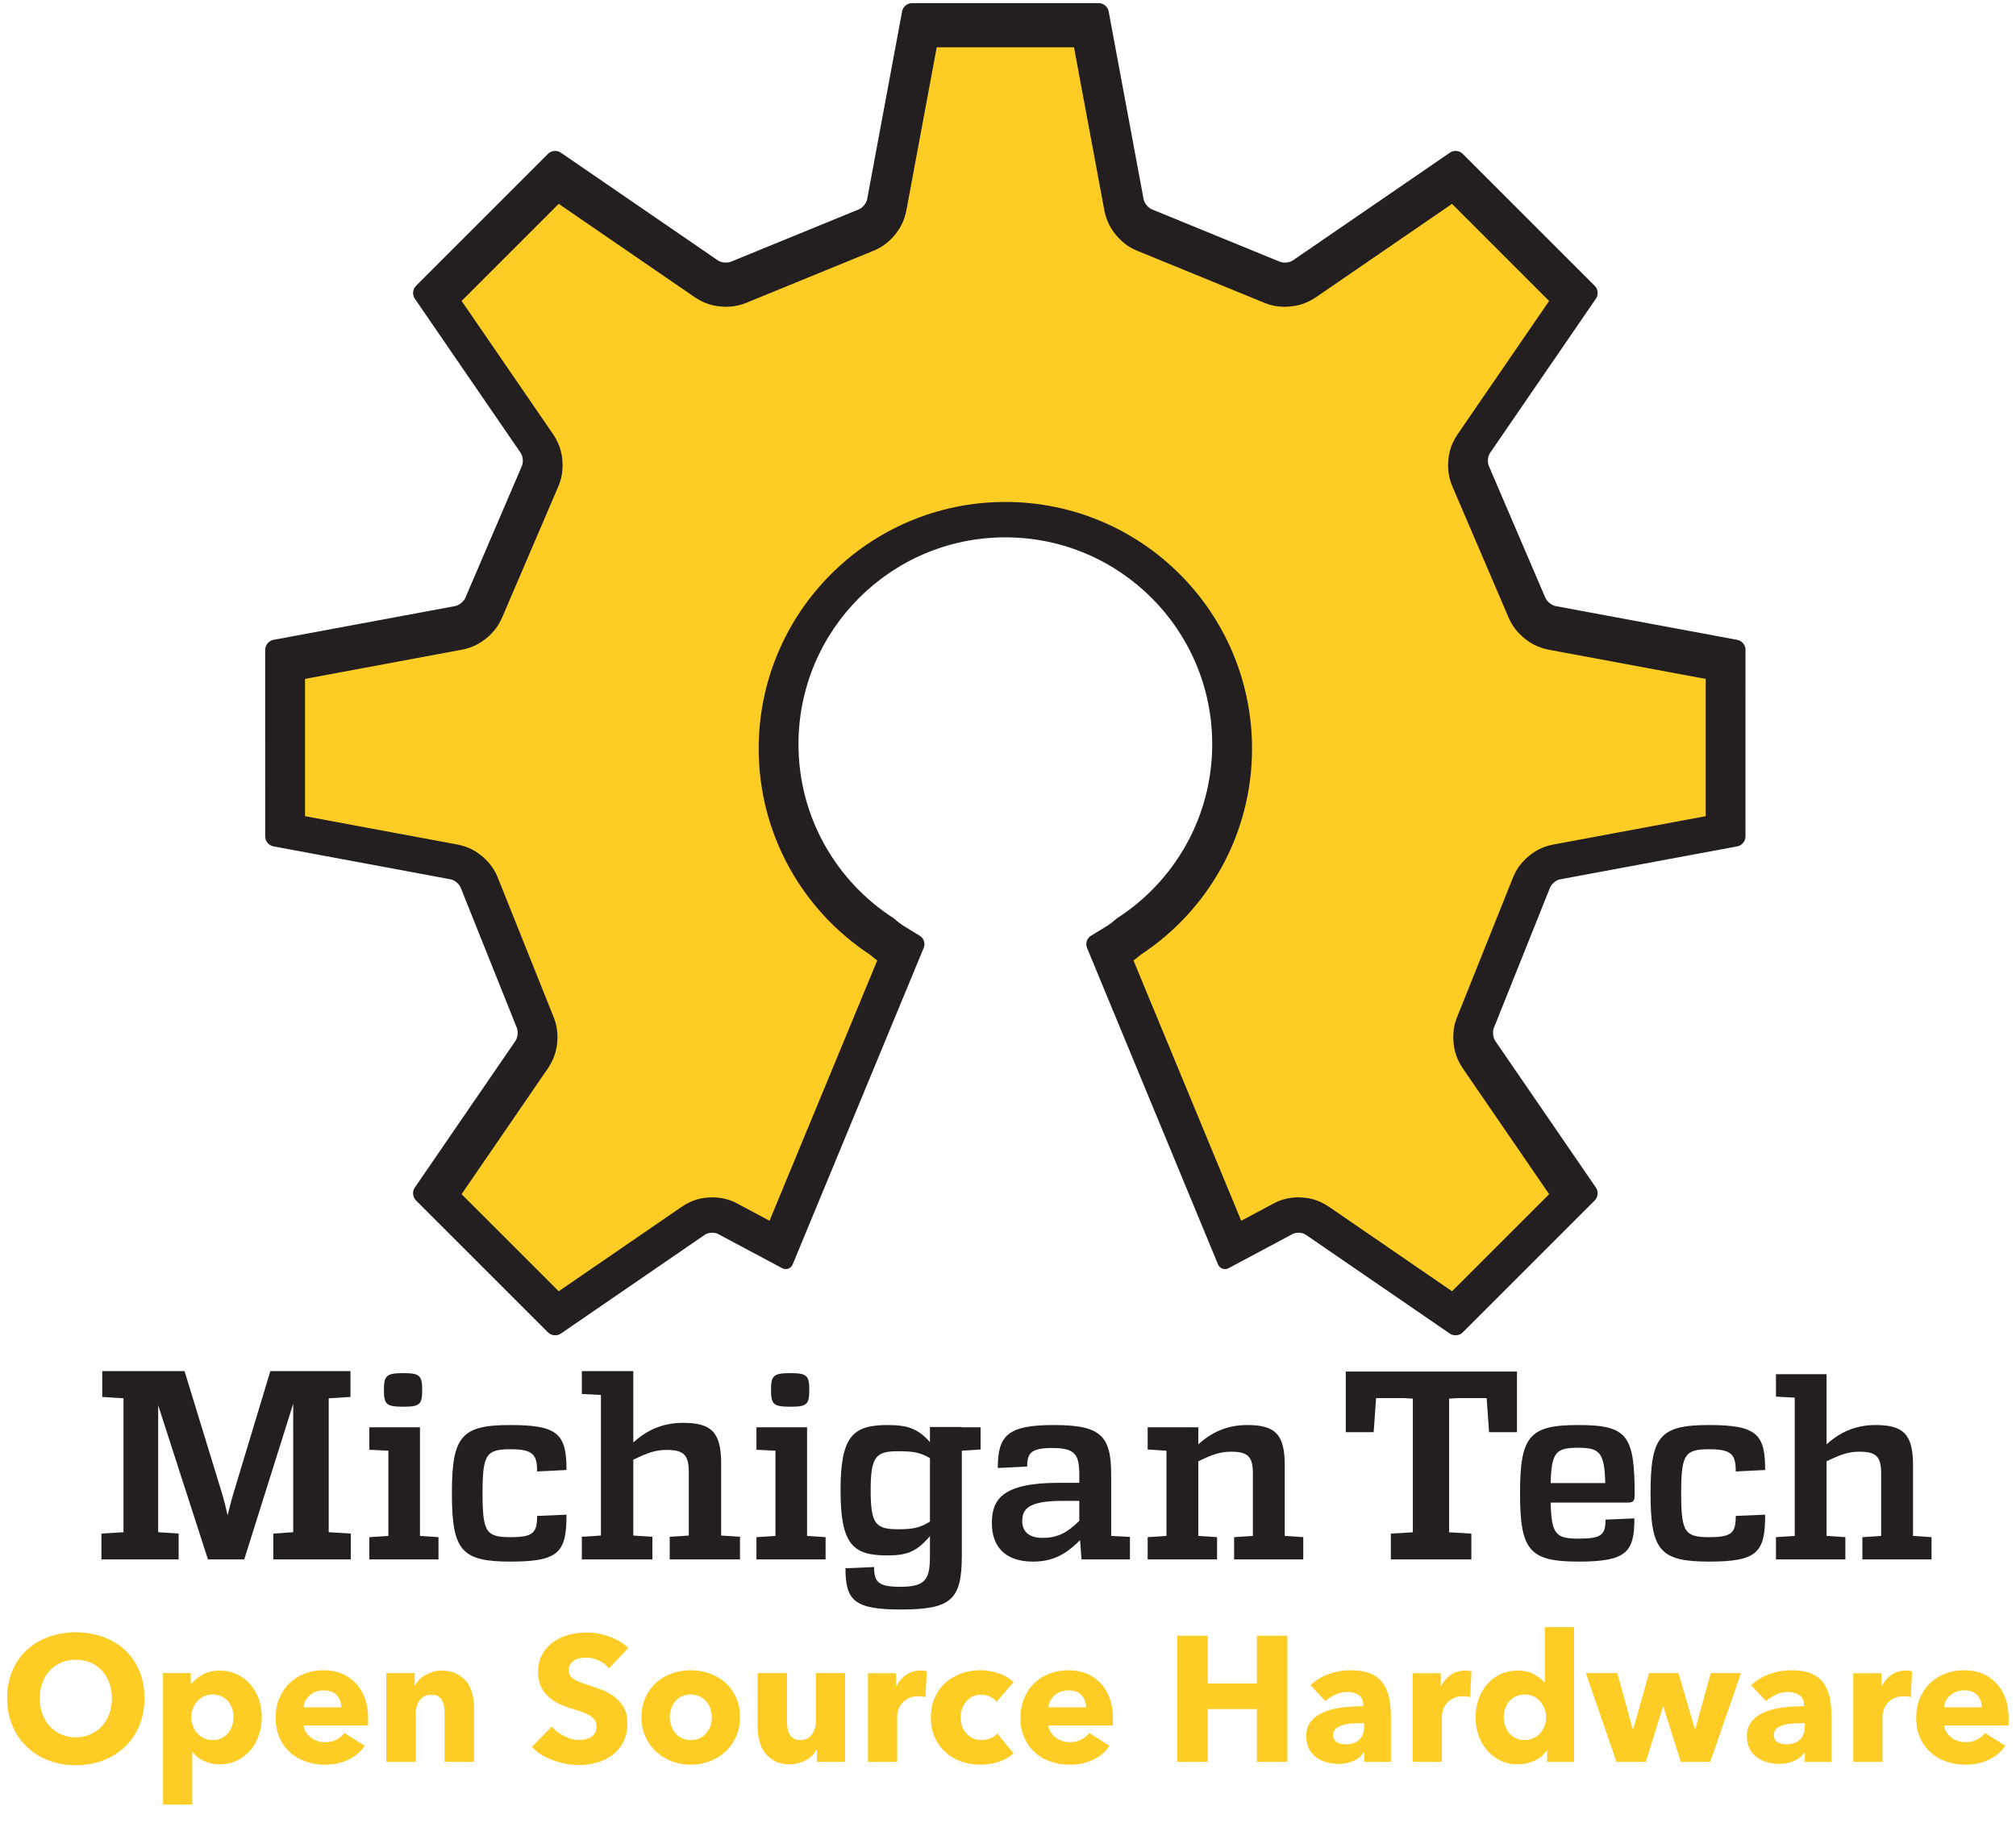 <?xml version="1.0" encoding="UTF-8" standalone="no"?>
<!DOCTYPE svg PUBLIC "-//W3C//DTD SVG 1.1//EN" "http://www.w3.org/Graphics/SVG/1.1/DTD/svg11.dtd">
<svg width="100%" height="100%" viewBox="0 0 2263 2075" version="1.1" xmlns="http://www.w3.org/2000/svg" xmlns:xlink="http://www.w3.org/1999/xlink" xml:space="preserve" xmlns:serif="http://www.serif.com/" style="fill-rule:evenodd;clip-rule:evenodd;stroke-linejoin:round;stroke-miterlimit:1.414;">
    <g transform="matrix(4.167,0,0,4.167,0,0)">
        <path d="M408.646,385.866L401.131,385.866L400.48,376.683L392.743,376.683L390.359,376.827L390.359,412.831L396.36,413.192L396.36,420.133L374.669,420.133L374.669,413.192L380.596,412.831L380.596,376.827L378.286,376.683L370.695,376.683L370.042,385.866L362.525,385.866L362.525,369.525L408.646,369.525L408.646,385.866Z" style="fill:rgb(35,31,32);fill-rule:nonzero;"/>
        <path d="M432.494,409.42L440.281,409.086C440.281,418.202 438.15,420.731 425.241,420.731C412.001,420.731 409.473,417.738 409.473,402.301C409.473,386.931 412.001,383.936 425.11,383.936C438.418,383.936 440.348,386.663 440.348,402.832C440.348,404.432 439.947,404.829 438.418,404.829L417.725,404.829C417.925,413.414 419.12,414.543 425.241,414.543C431.499,414.543 432.494,413.477 432.494,409.42ZM417.725,399.573L432.427,399.573C432.227,391.189 430.831,390.06 425.11,390.06C419.187,390.06 417.925,391.189 417.725,399.573Z" style="fill:rgb(35,31,32);fill-rule:nonzero;"/>
        <path d="M475.504,396.047L467.587,396.444C467.587,391.857 466.455,390.457 460.4,390.457C453.813,390.457 452.881,391.923 452.881,402.301C452.881,412.746 453.813,414.145 460.4,414.145C466.521,414.145 467.587,413.014 467.587,408.422L475.504,408.088C475.504,418.27 473.44,420.731 460.4,420.731C447.158,420.731 444.63,417.738 444.63,402.301C444.63,386.931 447.158,383.936 460.4,383.936C473.24,383.936 475.504,386.4 475.504,396.047Z" style="fill:rgb(35,31,32);fill-rule:nonzero;"/>
        <path d="M520.328,420.133L501.695,420.133L501.695,414.145L506.754,413.811L506.754,396.979C506.754,392.454 505.422,391.121 500.9,391.121C498.039,391.121 495.976,391.79 492.048,393.719L492.048,413.811L497.108,414.145L497.108,420.133L478.411,420.133L478.411,414.145L483.467,413.811L483.467,376.553L478.411,376.285L478.411,370.232L492.048,370.232L492.048,389.128C495.378,386.132 499.502,383.936 505.225,383.936C512.677,383.936 515.339,386.333 515.339,394.781L515.339,413.811L520.328,414.145L520.328,420.133Z" style="fill:rgb(35,31,32);fill-rule:nonzero;"/>
        <path d="M94.491,420.133L73.625,420.133L73.625,413.178L78.986,412.813L78.986,378.181L65.799,420.133L56.019,420.133L42.614,378.616L42.614,412.813L48.12,413.178L48.12,420.133L27.325,420.133L27.325,413.178L33.266,412.813L33.266,376.732L27.543,376.37L27.543,369.412L49.716,369.412L59.858,402.525C60.438,404.41 60.874,406.365 61.307,408.25C61.816,406.365 62.249,404.41 62.829,402.525L72.828,369.412L94.42,369.412L94.42,376.37L88.552,376.732L88.552,412.813L94.491,413.178L94.491,420.133Z" style="fill:rgb(35,31,32);fill-rule:nonzero;"/>
        <path d="M118.123,420.133L99.494,420.133L99.494,414.145L104.62,413.811L104.62,390.858L99.494,390.591L99.494,384.536L113.135,384.536L113.135,413.811L118.123,414.145L118.123,420.133Z" style="fill:rgb(35,31,32);fill-rule:nonzero;"/>
        <path d="M152.608,396.047L144.69,396.444C144.69,391.857 143.559,390.457 137.505,390.457C130.92,390.457 129.988,391.923 129.988,402.301C129.988,412.746 130.92,414.145 137.505,414.145C143.625,414.145 144.69,413.014 144.69,408.422L152.608,408.088C152.608,418.27 150.547,420.731 137.505,420.731C124.265,420.731 121.737,417.738 121.737,402.301C121.737,386.931 124.265,383.936 137.505,383.936C150.347,383.936 152.608,386.4 152.608,396.047Z" style="fill:rgb(35,31,32);fill-rule:nonzero;"/>
        <path d="M199.341,420.133L180.41,420.133L180.41,414.047L185.546,413.709L185.546,396.599C185.546,392 184.196,390.647 179.597,390.647C176.69,390.647 174.591,391.325 170.601,393.283L170.601,413.709L175.74,414.047L175.74,420.133L156.739,420.133L156.739,414.047L161.878,413.709L161.878,375.839L156.739,375.568L156.739,369.412L170.601,369.412L170.601,388.618C173.983,385.573 178.177,383.345 183.992,383.345C191.564,383.345 194.271,385.777 194.271,394.366L194.271,413.709L199.341,414.047L199.341,420.133Z" style="fill:rgb(35,31,32);fill-rule:nonzero;"/>
        <path d="M222.404,420.133L203.774,420.133L203.774,414.145L208.896,413.811L208.896,390.858L203.774,390.591L203.774,384.536L217.411,384.536L217.411,413.811L222.404,414.145L222.404,420.133Z" style="fill:rgb(35,31,32);fill-rule:nonzero;"/>
        <path d="M259.096,390.858L259.096,419.134C259.096,430.979 256.301,433.64 242.661,433.64C230.085,433.64 227.758,431.178 227.758,422.526L235.474,422.196C235.474,426.253 236.606,427.519 242.53,427.519C249.45,427.519 250.514,425.455 250.514,419.134L250.514,413.878C246.855,418.136 244.26,419.066 239,419.066C229.755,419.066 226.429,416.139 226.429,401.503C226.429,386.931 229.755,383.936 239.068,383.936C244.457,383.936 247.251,384.867 250.514,388.527L250.514,384.47L259.096,384.47L259.096,384.536L264.152,384.536L264.152,390.524L259.096,390.858ZM250.514,409.951L250.514,392.855C247.983,391.389 246.187,390.991 241.996,390.991C235.942,390.991 234.543,392.388 234.543,401.503C234.543,410.749 235.942,412.015 242.063,412.015C246.053,412.015 247.983,411.551 250.514,409.951Z" style="fill:rgb(35,31,32);fill-rule:nonzero;"/>
        <path d="M304.385,420.133L291.346,420.133L290.947,414.943C286.887,419.066 283.294,420.731 278.238,420.731C270.452,420.731 267.193,416.339 267.193,410.419C267.193,404.165 269.72,399.506 285.225,399.506L290.747,399.506L290.747,397.442C290.747,391.923 289.683,390.126 283.495,390.126C277.771,390.126 276.706,391.456 276.706,395.115L268.789,395.512C268.789,386.797 271.383,383.936 283.825,383.936C296.468,383.936 299.329,386.731 299.329,397.312L299.329,413.811L304.385,414.078L304.385,420.133ZM280.833,414.342C284.757,414.342 287.352,413.08 290.747,409.755L290.747,404.364L286.285,404.364C276.772,404.364 275.377,406.691 275.377,409.888C275.377,412.281 276.839,414.342 280.833,414.342Z" style="fill:rgb(35,31,32);fill-rule:nonzero;"/>
        <path d="M351.079,420.133L332.449,420.133L332.449,414.145L337.506,413.811L337.506,396.979C337.506,392.454 336.173,391.121 331.648,391.121C328.79,391.121 326.727,391.79 322.8,393.719L322.8,413.811L327.858,414.145L327.858,420.133L309.162,420.133L309.162,414.145L314.218,413.811L314.218,390.858L309.162,390.524L309.162,384.536L322.8,384.536L322.8,389.128C326.129,386.132 330.252,383.936 335.976,383.936C343.43,383.936 346.091,386.333 346.091,394.781L346.091,413.811L351.079,414.145L351.079,420.133Z" style="fill:rgb(35,31,32);fill-rule:nonzero;"/>
        <path d="M103.421,374.475C103.421,370.618 104.085,369.95 108.677,369.95C113.068,369.95 113.732,370.618 113.732,374.475C113.732,378.402 113.068,379 108.677,379C104.085,379 103.421,378.402 103.421,374.475Z" style="fill:rgb(35,31,32);fill-rule:nonzero;"/>
        <path d="M207.698,374.475C207.698,370.618 208.362,369.95 212.954,369.95C217.345,369.95 218.009,370.618 218.009,374.475C218.009,378.402 217.345,379 212.954,379C208.362,379 207.698,378.402 207.698,374.475Z" style="fill:rgb(35,31,32);fill-rule:nonzero;"/>
        <path d="M292.906,5.337L248.806,6.237C244.906,24.237 241.006,42.237 237.106,60.237L195.706,78.237L149.806,45.837L118.306,78.237L145.306,122.337L127.306,168.237L77.806,179.937L77.806,221.337L127.306,233.037L145.306,281.637L118.306,322.137L149.806,353.637L191.206,328.437L210.106,333.837L242.506,254.637L214.606,230.337L210.106,191.637L223.606,162.837L248.806,143.937L273.106,140.337L301.006,148.437L319.006,163.737L327.106,179.937L332.506,207.837L323.506,232.137L310.006,249.237L301.006,256.437L332.506,336.537L347.806,327.537L369.406,337.437L390.106,353.637L422.506,322.137L396.406,278.037L410.806,242.037L418.006,232.137L465.706,222.237L465.706,179.937L414.406,167.337L396.406,123.237L422.506,79.137L390.106,45.837L347.806,77.337L303.706,60.237L292.906,5.337Z" style="fill:rgb(253,205,37);fill-rule:nonzero;"/>
        <path d="M459.483,219.896L418.319,227.557C415.201,228.175 413.176,229.479 411.428,230.984C409.846,232.436 408.44,234.121 407.448,236.746L392.641,273.721C391.698,275.914 391.498,277.76 391.48,279.451C391.544,282.119 391.979,284.689 393.98,287.733L417.313,321.736L391.157,347.89L357.847,325.026C354.933,323.098 352.323,322.629 349.792,322.591C347.655,322.615 345.464,322.967 343.015,324.281L343.011,324.281L334.365,328.901L305.344,258.772C306.041,258.266 306.684,257.749 307.334,257.197C325.341,245.36 337.277,224.888 337.277,201.692C337.27,164.985 307.531,135.243 270.831,135.236C234.131,135.243 204.389,164.985 204.376,201.692C204.382,224.888 216.314,245.356 234.329,257.193C234.972,257.742 235.612,258.259 236.315,258.768L207.297,328.901L198.652,324.281C196.167,322.949 193.938,322.612 191.859,322.591C189.297,322.633 186.709,323.105 183.794,325.038L150.505,347.89L124.342,321.736L147.679,287.723C149.662,284.682 150.112,282.129 150.175,279.451C150.151,277.718 149.929,275.868 149.019,273.734L134.189,236.676C133.191,234.067 131.778,232.408 130.216,230.973C128.462,229.472 126.456,228.175 123.306,227.553L82.171,219.9L82.169,182.912L124.532,175.022C127.605,174.407 129.573,173.163 131.314,171.714C132.868,170.333 134.274,168.744 135.325,166.215L135.329,166.219L150.252,131.401C151.258,129.199 151.54,127.246 151.56,125.336C151.501,122.731 151.071,120.182 149.12,117.169L124.353,81.079L150.509,54.922L187.282,80.164C190.355,82.169 192.875,82.586 195.548,82.647C197.292,82.632 199.137,82.407 201.282,81.486L235.098,67.649C237.718,66.615 239.367,65.188 240.78,63.62C242.25,61.877 243.504,59.903 244.13,56.842L252.336,12.749L289.319,12.749L297.515,56.799C298.158,59.918 299.413,61.883 300.883,63.623C302.307,65.202 303.955,66.633 306.596,67.666L340.42,81.511C342.539,82.414 344.343,82.636 346.101,82.657C348.748,82.59 351.297,82.175 354.362,80.179L391.153,54.926L417.306,81.085L392.57,117.13C390.58,120.101 390.145,122.72 390.085,125.343C390.103,127.203 390.377,129.105 391.315,131.211L406.319,166.223L406.323,166.223C407.378,168.754 408.788,170.343 410.342,171.721C412.079,173.166 414.03,174.407 417.109,175.029L459.483,182.912L459.483,219.896ZM468.044,172.4L419.082,163.298C417.894,163.073 416.586,161.951 416.185,160.802L401.177,125.789C400.618,124.71 400.724,123.012 401.415,122.003L429.942,80.428C430.623,79.426 430.49,77.903 429.629,77.042L394.001,41.415C393.14,40.554 391.621,40.413 390.619,41.103L348.312,70.134C347.311,70.823 345.595,70.943 344.509,70.408L310.568,56.515C309.416,56.132 308.291,54.845 308.065,53.649L298.64,3.007C298.419,1.815 297.24,0.837 296.028,0.837L245.631,0.837C244.422,0.837 243.244,1.815 243.023,3.007L233.601,53.649C233.372,54.845 232.254,56.132 231.098,56.515L197.154,70.408C196.064,70.943 194.349,70.823 193.351,70.134L151.047,41.103C150.042,40.413 148.519,40.554 147.662,41.415L112.03,77.042C111.173,77.903 111.029,79.426 111.718,80.428L140.247,122.003C140.932,123.012 141.038,124.71 140.482,125.789L125.471,160.802C125.073,161.951 123.769,163.073 122.574,163.298L73.615,172.4C72.417,172.628 71.442,173.802 71.442,175.016L71.445,225.409C71.445,226.621 72.423,227.806 73.619,228.02L121.375,236.908C122.57,237.126 123.847,238.261 124.212,239.421L139.122,276.663C139.653,277.756 139.53,279.468 138.837,280.467L111.711,319.999C111.025,321.002 111.166,322.524 112.023,323.385L147.662,359.017C148.519,359.87 150.042,360.011 151.043,359.329L189.873,332.673C190.876,331.992 192.553,331.936 193.597,332.547L210.725,341.691C211.807,342.243 213.073,341.775 213.537,340.654L248.848,255.334C249.315,254.212 248.848,252.777 247.814,252.145L243.529,249.519C242.735,249.037 241.658,248.208 240.819,247.444C225.356,237.544 215.099,220.223 215.099,200.5C215.099,169.725 240.052,144.774 270.828,144.774C301.604,144.774 326.551,169.725 326.551,200.5C326.551,220.223 316.299,237.544 300.833,247.444C299.997,248.208 298.918,249.037 298.131,249.519L293.845,252.145C292.814,252.777 292.344,254.212 292.807,255.334L328.115,340.658C328.579,341.779 329.845,342.243 330.931,341.694L348.056,332.551C349.103,331.939 350.777,331.992 351.778,332.677L390.612,359.333C391.614,360.015 393.14,359.874 393.994,359.02L429.629,323.389C430.49,322.527 430.631,321.002 429.942,320.003L402.812,280.471C402.126,279.468 402,277.76 402.533,276.666L417.443,239.421C417.809,238.265 419.078,237.129 420.273,236.912L468.033,228.024C469.226,227.806 470.202,226.625 470.202,225.409L470.21,175.02C470.213,173.802 469.236,172.628 468.044,172.4Z" style="fill:rgb(35,31,32);fill-rule:nonzero;"/>
        <path d="M37.536,450.145C36.624,447.985 35.328,446.113 33.696,444.577C32.016,443.041 30.048,441.841 27.792,441.025C25.536,440.209 23.04,439.777 20.4,439.777C17.76,439.777 15.312,440.209 13.056,441.025C10.8,441.841 8.832,443.041 7.2,444.577C5.52,446.113 4.224,447.985 3.312,450.145C2.4,452.353 1.92,454.801 1.92,457.537C1.92,460.225 2.4,462.673 3.312,464.881C4.224,467.137 5.52,469.009 7.2,470.593C8.832,472.177 10.8,473.425 13.056,474.289C15.312,475.153 17.76,475.585 20.4,475.585C23.04,475.585 25.536,475.153 27.792,474.289C30.048,473.425 32.016,472.177 33.696,470.593C35.328,469.009 36.624,467.137 37.536,464.881C38.448,462.673 38.928,460.225 38.928,457.537C38.928,454.801 38.448,452.353 37.536,450.145ZM29.424,461.761C28.944,463.057 28.272,464.209 27.408,465.121C26.544,466.033 25.536,466.753 24.336,467.281C23.136,467.809 21.84,468.097 20.4,468.097C18.96,468.097 17.664,467.809 16.464,467.281C15.264,466.753 14.256,466.033 13.44,465.121C12.576,464.209 11.904,463.057 11.424,461.761C10.944,460.465 10.704,459.073 10.704,457.537C10.704,456.049 10.944,454.705 11.424,453.409C11.856,452.113 12.528,451.009 13.392,450.097C14.256,449.185 15.264,448.465 16.464,447.937C17.664,447.409 18.96,447.169 20.4,447.169C21.84,447.169 23.184,447.409 24.384,447.937C25.584,448.465 26.592,449.185 27.456,450.097C28.272,451.009 28.944,452.113 29.424,453.409C29.904,454.705 30.144,456.049 30.144,457.537C30.144,459.073 29.904,460.465 29.424,461.761Z" style="fill:rgb(253,204,37);fill-rule:nonzero;"/>
        <path d="M69.743,457.826C69.215,456.338 68.447,454.994 67.487,453.842C66.479,452.69 65.279,451.778 63.887,451.106C62.495,450.434 60.911,450.098 59.183,450.098C57.407,450.098 55.919,450.434 54.623,451.154C53.327,451.874 52.271,452.738 51.551,453.698L51.407,453.698L51.407,450.77L43.919,450.77L43.919,486.194L51.791,486.194L51.791,472.034L51.887,472.034C52.607,473.042 53.663,473.858 54.959,474.434C56.255,475.058 57.647,475.346 59.135,475.346C60.911,475.346 62.543,475.01 63.935,474.29C65.327,473.57 66.527,472.658 67.535,471.458C68.495,470.306 69.215,468.962 69.743,467.426C70.271,465.89 70.511,464.306 70.511,462.626C70.511,460.946 70.271,459.362 69.743,457.826ZM62.543,464.882C62.303,465.65 61.919,466.322 61.487,466.898C61.007,467.474 60.431,467.954 59.711,468.29C58.991,468.626 58.175,468.818 57.263,468.818C56.351,468.818 55.583,468.626 54.863,468.29C54.143,467.954 53.567,467.474 53.087,466.898C52.559,466.322 52.175,465.65 51.935,464.93C51.647,464.21 51.503,463.442 51.503,462.674C51.503,461.906 51.647,461.138 51.935,460.418C52.175,459.698 52.559,459.026 53.087,458.45C53.567,457.874 54.143,457.394 54.863,457.058C55.583,456.722 56.351,456.53 57.263,456.53C58.175,456.53 58.991,456.722 59.711,457.058C60.431,457.394 61.007,457.874 61.487,458.402C61.919,458.978 62.303,459.65 62.543,460.37C62.783,461.09 62.879,461.858 62.879,462.626C62.879,463.394 62.783,464.162 62.543,464.882Z" style="fill:rgb(253,204,37);fill-rule:nonzero;"/>
        <path d="M81.791,459.986C81.839,459.362 81.983,458.786 82.271,458.21C82.559,457.682 82.943,457.202 83.423,456.77C83.903,456.338 84.479,456.002 85.103,455.762C85.727,455.522 86.447,455.426 87.215,455.426C88.799,455.426 89.951,455.858 90.767,456.77C91.535,457.682 91.919,458.738 91.919,459.986L81.791,459.986ZM98.303,457.538C97.679,455.954 96.863,454.562 95.807,453.458C94.751,452.354 93.503,451.49 92.015,450.866C90.527,450.29 88.943,450.002 87.167,450.002C85.343,450.002 83.663,450.29 82.079,450.914C80.495,451.538 79.151,452.354 77.999,453.458C76.847,454.562 75.935,455.906 75.263,457.49C74.591,459.074 74.255,460.85 74.255,462.818C74.255,464.834 74.591,466.61 75.311,468.194C75.983,469.778 76.943,471.074 78.143,472.13C79.343,473.234 80.735,474.05 82.319,474.578C83.903,475.154 85.631,475.442 87.407,475.442C89.855,475.442 91.967,475.01 93.839,474.098C95.663,473.234 97.151,471.986 98.255,470.354L92.783,466.898C92.255,467.618 91.535,468.242 90.671,468.674C89.807,469.154 88.751,469.394 87.503,469.394C86.783,469.394 86.111,469.298 85.487,469.058C84.815,468.818 84.239,468.53 83.711,468.098C83.183,467.714 82.751,467.234 82.415,466.706C82.079,466.178 81.839,465.554 81.791,464.882L99.119,464.882C99.167,464.594 99.167,464.306 99.167,463.97C99.167,463.634 99.167,463.346 99.167,463.01C99.167,460.946 98.879,459.122 98.303,457.538Z" style="fill:rgb(253,204,37);fill-rule:nonzero;"/>
        <path d="M127.679,474.674L127.679,459.89C127.679,458.69 127.535,457.538 127.247,456.338C126.911,455.138 126.431,454.082 125.759,453.17C125.039,452.258 124.127,451.538 123.023,450.962C121.919,450.386 120.527,450.098 118.943,450.098C118.127,450.098 117.311,450.194 116.591,450.434C115.871,450.674 115.199,450.962 114.575,451.298C113.951,451.634 113.375,452.066 112.943,452.546C112.463,453.074 112.079,453.554 111.791,454.082L111.695,454.082L111.695,450.77L104.063,450.77L104.063,474.674L111.983,474.674L111.983,461.714C111.983,461.042 112.079,460.37 112.271,459.746C112.415,459.122 112.703,458.594 113.039,458.114C113.375,457.634 113.855,457.25 114.383,456.962C114.911,456.722 115.487,456.578 116.207,456.578C116.927,456.578 117.503,456.722 117.983,456.962C118.415,457.25 118.799,457.634 119.039,458.066C119.279,458.546 119.471,459.074 119.615,459.698C119.711,460.322 119.759,460.946 119.759,461.618L119.759,474.674L127.679,474.674Z" style="fill:rgb(253,204,37);fill-rule:nonzero;"/>
        <path d="M169.247,444.002C167.759,442.61 165.983,441.602 164.015,440.882C161.999,440.162 160.031,439.826 158.111,439.826C156.527,439.826 154.943,440.018 153.359,440.402C151.775,440.834 150.383,441.458 149.135,442.322C147.887,443.186 146.879,444.29 146.111,445.634C145.343,446.978 144.959,448.61 144.959,450.482C144.959,452.018 145.199,453.314 145.727,454.37C146.207,455.474 146.879,456.386 147.695,457.106C148.511,457.874 149.423,458.498 150.479,458.978C151.487,459.458 152.543,459.89 153.647,460.226C154.751,460.562 155.759,460.898 156.671,461.186C157.535,461.522 158.255,461.858 158.879,462.194C159.455,462.578 159.887,463.01 160.223,463.442C160.559,463.874 160.703,464.45 160.703,465.074C160.703,465.746 160.559,466.322 160.319,466.802C160.079,467.282 159.743,467.666 159.311,467.954C158.879,468.242 158.351,468.434 157.775,468.578C157.199,468.722 156.623,468.77 155.999,468.77C154.655,468.77 153.311,468.434 151.967,467.714C150.575,467.042 149.471,466.178 148.655,465.17L143.279,470.642C144.767,472.226 146.687,473.426 148.943,474.242C151.199,475.106 153.551,475.538 155.999,475.538C157.679,475.538 159.263,475.298 160.847,474.866C162.431,474.434 163.823,473.714 165.023,472.802C166.223,471.89 167.231,470.69 167.951,469.25C168.671,467.858 169.007,466.178 169.007,464.21C169.007,462.53 168.671,461.09 167.999,459.938C167.327,458.834 166.463,457.874 165.455,457.106C164.447,456.338 163.295,455.714 162.047,455.234C160.799,454.802 159.599,454.37 158.447,453.986C157.631,453.746 156.911,453.458 156.287,453.218C155.663,452.978 155.087,452.738 154.655,452.45C154.175,452.162 153.839,451.826 153.599,451.442C153.359,451.058 153.215,450.578 153.215,450.002C153.215,449.33 153.359,448.754 153.695,448.322C153.983,447.89 154.367,447.554 154.799,447.266C155.231,447.026 155.759,446.834 156.335,446.738C156.863,446.642 157.439,446.594 157.967,446.594C159.023,446.594 160.127,446.834 161.279,447.362C162.383,447.89 163.295,448.61 164.015,449.522L169.247,444.002Z" style="fill:rgb(253,204,37);fill-rule:nonzero;"/>
        <path d="M198.286,457.346C197.566,455.762 196.606,454.466 195.406,453.362C194.206,452.258 192.766,451.442 191.182,450.866C189.598,450.29 187.87,450.002 186.046,450.002C184.27,450.002 182.542,450.29 180.958,450.866C179.326,451.442 177.934,452.258 176.734,453.362C175.534,454.466 174.574,455.762 173.854,457.346C173.134,458.93 172.798,460.658 172.798,462.626C172.798,464.594 173.134,466.322 173.854,467.906C174.574,469.49 175.534,470.834 176.734,471.938C177.934,473.042 179.326,473.906 180.958,474.53C182.542,475.154 184.27,475.442 186.046,475.442C187.87,475.442 189.598,475.154 191.182,474.53C192.766,473.906 194.206,473.042 195.406,471.938C196.606,470.834 197.566,469.49 198.286,467.906C199.006,466.322 199.342,464.594 199.342,462.626C199.342,460.658 199.006,458.93 198.286,457.346ZM191.422,464.882C191.182,465.602 190.798,466.274 190.318,466.85C189.838,467.474 189.262,467.954 188.542,468.29C187.822,468.626 187.006,468.818 186.094,468.818C185.182,468.818 184.366,468.626 183.646,468.29C182.926,467.954 182.35,467.474 181.87,466.85C181.39,466.274 181.054,465.602 180.814,464.882C180.574,464.162 180.43,463.394 180.43,462.626C180.43,461.858 180.574,461.09 180.814,460.37C181.054,459.65 181.39,458.978 181.87,458.402C182.302,457.874 182.878,457.394 183.598,457.058C184.318,456.722 185.134,456.53 186.046,456.53C186.958,456.53 187.774,456.722 188.494,457.058C189.214,457.394 189.79,457.874 190.27,458.402C190.75,458.978 191.134,459.65 191.374,460.37C191.614,461.09 191.758,461.858 191.758,462.626C191.758,463.394 191.662,464.162 191.422,464.882Z" style="fill:rgb(253,204,37);fill-rule:nonzero;"/>
        <path d="M227.662,474.674L227.662,450.77L219.79,450.77L219.79,463.682C219.79,465.074 219.454,466.274 218.734,467.282C218.014,468.29 216.958,468.818 215.566,468.818C214.846,468.818 214.222,468.674 213.79,468.386C213.358,468.146 212.974,467.762 212.734,467.282C212.446,466.802 212.254,466.274 212.158,465.65C212.062,465.026 212.014,464.402 212.014,463.73L212.014,450.77L204.094,450.77L204.094,465.554C204.094,466.754 204.238,467.954 204.574,469.106C204.862,470.306 205.342,471.314 206.062,472.226C206.734,473.138 207.646,473.906 208.75,474.482C209.854,475.058 211.198,475.346 212.782,475.346C213.598,475.346 214.414,475.25 215.182,475.01C215.902,474.77 216.622,474.482 217.246,474.146C217.87,473.81 218.398,473.378 218.878,472.898C219.31,472.418 219.694,471.89 219.982,471.362L220.078,471.362L220.078,474.674L227.662,474.674Z" style="fill:rgb(253,204,37);fill-rule:nonzero;"/>
        <path d="M249.646,450.29C249.454,450.242 249.214,450.194 248.926,450.146C248.59,450.098 248.302,450.098 247.966,450.098C246.478,450.098 245.182,450.482 244.078,451.25C242.974,452.018 242.11,453.026 241.486,454.274L241.39,454.274L241.39,450.818L233.806,450.818L233.806,474.674L241.678,474.674L241.678,462.434C241.678,461.954 241.774,461.378 241.966,460.754C242.158,460.082 242.494,459.506 242.926,458.978C243.358,458.45 243.934,457.97 244.654,457.586C245.374,457.202 246.238,457.01 247.294,457.01C247.63,457.01 247.966,457.01 248.302,457.058C248.638,457.106 248.974,457.154 249.31,457.25L249.646,450.29Z" style="fill:rgb(253,204,37);fill-rule:nonzero;"/>
        <path d="M273.022,453.218C272.542,452.738 271.966,452.306 271.342,451.874C270.67,451.49 269.95,451.154 269.182,450.866C268.366,450.626 267.55,450.386 266.734,450.242C265.87,450.098 265.006,450.002 264.142,450.002C262.27,450.002 260.542,450.29 258.91,450.866C257.278,451.49 255.838,452.306 254.638,453.41C253.438,454.514 252.478,455.858 251.806,457.442C251.086,459.026 250.75,460.754 250.75,462.722C250.75,464.69 251.086,466.466 251.806,468.05C252.478,469.634 253.438,470.93 254.638,472.034C255.838,473.138 257.278,474.002 258.91,474.578C260.542,475.154 262.318,475.442 264.19,475.442C265.966,475.442 267.598,475.154 269.182,474.626C270.766,474.098 272.014,473.33 273.022,472.37L268.654,467.042C268.174,467.618 267.55,468.05 266.782,468.338C265.966,468.674 265.198,468.818 264.382,468.818C263.518,468.818 262.75,468.674 262.078,468.338C261.358,468.002 260.782,467.57 260.302,466.994C259.774,466.466 259.39,465.794 259.15,465.074C258.91,464.354 258.766,463.538 258.766,462.722C258.766,461.906 258.91,461.09 259.198,460.37C259.438,459.65 259.822,458.978 260.302,458.402C260.782,457.874 261.358,457.394 262.03,457.058C262.702,456.722 263.47,456.578 264.286,456.578C265.102,456.578 265.87,456.77 266.638,457.106C267.406,457.442 268.03,457.922 268.462,458.498L273.022,453.218Z" style="fill:rgb(253,204,37);fill-rule:nonzero;"/>
        <path d="M282.43,459.986C282.478,459.362 282.622,458.786 282.91,458.21C283.198,457.682 283.582,457.202 284.062,456.77C284.542,456.338 285.118,456.002 285.742,455.762C286.366,455.522 287.086,455.426 287.854,455.426C289.438,455.426 290.59,455.858 291.406,456.77C292.174,457.682 292.558,458.738 292.558,459.986L282.43,459.986ZM298.942,457.538C298.318,455.954 297.502,454.562 296.446,453.458C295.39,452.354 294.142,451.49 292.654,450.866C291.166,450.29 289.582,450.002 287.806,450.002C285.982,450.002 284.302,450.29 282.718,450.914C281.134,451.538 279.79,452.354 278.638,453.458C277.486,454.562 276.574,455.906 275.902,457.49C275.23,459.074 274.894,460.85 274.894,462.818C274.894,464.834 275.23,466.61 275.95,468.194C276.622,469.778 277.582,471.074 278.782,472.13C279.982,473.234 281.374,474.05 282.958,474.578C284.542,475.154 286.27,475.442 288.046,475.442C290.494,475.442 292.606,475.01 294.478,474.098C296.302,473.234 297.79,471.986 298.894,470.354L293.422,466.898C292.894,467.618 292.174,468.242 291.31,468.674C290.446,469.154 289.39,469.394 288.142,469.394C287.422,469.394 286.75,469.298 286.126,469.058C285.454,468.818 284.878,468.53 284.35,468.098C283.822,467.714 283.39,467.234 283.054,466.706C282.718,466.178 282.478,465.554 282.43,464.882L299.758,464.882C299.806,464.594 299.806,464.306 299.806,463.97C299.806,463.634 299.806,463.346 299.806,463.01C299.806,460.946 299.518,459.122 298.942,457.538Z" style="fill:rgb(253,204,37);fill-rule:nonzero;"/>
        <path d="M346.797,474.674L346.797,440.69L338.589,440.69L338.589,453.554L325.341,453.554L325.341,440.69L317.133,440.69L317.133,474.674L325.341,474.674L325.341,460.466L338.589,460.466L338.589,474.674L346.797,474.674Z" style="fill:rgb(253,204,37);fill-rule:nonzero;"/>
        <path d="M367.485,465.074C367.485,466.562 367.053,467.762 366.237,468.626C365.373,469.538 364.125,469.97 362.541,469.97C362.157,469.97 361.773,469.922 361.341,469.826C360.909,469.778 360.573,469.634 360.237,469.442C359.901,469.25 359.661,469.01 359.469,468.674C359.229,468.338 359.133,467.954 359.133,467.522C359.133,466.802 359.373,466.226 359.805,465.794C360.237,465.362 360.813,465.074 361.533,464.834C362.205,464.594 362.973,464.45 363.885,464.354C364.749,464.306 365.613,464.258 366.477,464.258L367.485,464.258L367.485,465.074ZM357.021,458.306C357.741,457.634 358.653,457.058 359.709,456.578C360.717,456.098 361.821,455.858 362.925,455.858C364.125,455.858 365.181,456.146 365.997,456.674C366.813,457.25 367.245,458.114 367.245,459.314L367.245,459.698C365.517,459.698 363.741,459.794 361.917,459.986C360.093,460.178 358.461,460.562 356.973,461.138C355.485,461.714 354.237,462.53 353.325,463.586C352.365,464.642 351.885,466.034 351.885,467.762C351.885,469.154 352.173,470.354 352.701,471.314C353.229,472.274 353.949,473.042 354.813,473.618C355.629,474.194 356.589,474.626 357.597,474.866C358.605,475.106 359.613,475.25 360.573,475.25C362.013,475.25 363.357,474.962 364.605,474.434C365.805,473.906 366.717,473.138 367.341,472.13L367.485,472.13L367.485,474.674L374.685,474.674L374.685,462.626C374.685,460.466 374.493,458.546 374.109,456.962C373.677,455.378 373.053,454.082 372.189,453.026C371.325,452.018 370.221,451.25 368.829,450.722C367.437,450.242 365.709,450.002 363.693,450.002C361.725,450.002 359.853,450.338 357.981,451.01C356.109,451.682 354.429,452.69 353.037,454.034L357.021,458.306Z" style="fill:rgb(253,204,37);fill-rule:nonzero;"/>
        <path d="M396.381,450.29C396.189,450.242 395.949,450.194 395.661,450.146C395.325,450.098 395.037,450.098 394.701,450.098C393.213,450.098 391.917,450.482 390.813,451.25C389.709,452.018 388.845,453.026 388.221,454.274L388.125,454.274L388.125,450.818L380.541,450.818L380.541,474.674L388.413,474.674L388.413,462.434C388.413,461.954 388.509,461.378 388.701,460.754C388.893,460.082 389.229,459.506 389.661,458.978C390.093,458.45 390.669,457.97 391.389,457.586C392.109,457.202 392.973,457.01 394.029,457.01C394.365,457.01 394.701,457.01 395.037,457.058C395.373,457.106 395.709,457.154 396.045,457.25L396.381,450.29Z" style="fill:rgb(253,204,37);fill-rule:nonzero;"/>
        <path d="M424.029,474.674L424.029,438.386L416.157,438.386L416.157,453.314L416.061,453.314C415.389,452.498 414.429,451.778 413.229,451.106C412.029,450.434 410.541,450.098 408.765,450.098C407.037,450.098 405.501,450.434 404.109,451.106C402.717,451.778 401.517,452.69 400.557,453.842C399.549,454.994 398.829,456.338 398.301,457.826C397.773,459.362 397.485,460.946 397.485,462.626C397.485,464.306 397.725,465.89 398.253,467.426C398.781,468.962 399.501,470.306 400.509,471.458C401.469,472.658 402.669,473.57 404.061,474.29C405.453,475.01 407.085,475.346 408.861,475.346C410.445,475.346 411.981,475.01 413.421,474.338C414.813,473.714 415.917,472.754 416.685,471.554L416.781,471.554L416.781,474.674L424.029,474.674ZM416.109,464.93C415.821,465.65 415.437,466.322 414.957,466.898C414.429,467.474 413.853,467.954 413.133,468.29C412.413,468.626 411.645,468.818 410.733,468.818C409.821,468.818 409.005,468.626 408.285,468.29C407.565,467.954 406.989,467.474 406.509,466.898C406.029,466.322 405.693,465.65 405.453,464.882C405.213,464.162 405.069,463.394 405.069,462.626C405.069,461.858 405.213,461.09 405.453,460.37C405.693,459.65 406.029,458.978 406.509,458.402C406.989,457.874 407.565,457.394 408.285,457.058C409.005,456.722 409.821,456.53 410.733,456.53C411.645,456.53 412.413,456.722 413.133,457.058C413.853,457.394 414.429,457.874 414.957,458.45C415.437,459.026 415.821,459.698 416.109,460.418C416.349,461.138 416.493,461.906 416.493,462.674C416.493,463.442 416.349,464.21 416.109,464.93Z" style="fill:rgb(253,204,37);fill-rule:nonzero;"/>
        <path d="M469.005,450.77L460.845,450.77L456.669,465.89L456.573,465.89L452.157,450.77L444.237,450.77L439.965,465.89L439.821,465.89L435.693,450.77L427.197,450.77L435.453,474.674L443.373,474.674L447.981,459.794L448.077,459.794L452.781,474.674L460.701,474.674L469.005,450.77Z" style="fill:rgb(253,204,37);fill-rule:nonzero;"/>
        <path d="M486.188,465.074C486.188,466.562 485.756,467.762 484.94,468.626C484.076,469.538 482.828,469.97 481.244,469.97C480.86,469.97 480.476,469.922 480.044,469.826C479.612,469.778 479.276,469.634 478.94,469.442C478.604,469.25 478.364,469.01 478.172,468.674C477.932,468.338 477.836,467.954 477.836,467.522C477.836,466.802 478.076,466.226 478.508,465.794C478.94,465.362 479.516,465.074 480.236,464.834C480.908,464.594 481.676,464.45 482.588,464.354C483.452,464.306 484.316,464.258 485.18,464.258L486.188,464.258L486.188,465.074ZM475.724,458.306C476.444,457.634 477.356,457.058 478.412,456.578C479.42,456.098 480.524,455.858 481.628,455.858C482.828,455.858 483.884,456.146 484.7,456.674C485.516,457.25 485.948,458.114 485.948,459.314L485.948,459.698C484.22,459.698 482.444,459.794 480.62,459.986C478.796,460.178 477.164,460.562 475.676,461.138C474.188,461.714 472.94,462.53 472.028,463.586C471.068,464.642 470.588,466.034 470.588,467.762C470.588,469.154 470.876,470.354 471.404,471.314C471.932,472.274 472.652,473.042 473.516,473.618C474.332,474.194 475.292,474.626 476.3,474.866C477.308,475.106 478.316,475.25 479.276,475.25C480.716,475.25 482.06,474.962 483.308,474.434C484.508,473.906 485.42,473.138 486.044,472.13L486.188,472.13L486.188,474.674L493.388,474.674L493.388,462.626C493.388,460.466 493.196,458.546 492.812,456.962C492.38,455.378 491.756,454.082 490.892,453.026C490.028,452.018 488.924,451.25 487.532,450.722C486.14,450.242 484.412,450.002 482.396,450.002C480.428,450.002 478.556,450.338 476.684,451.01C474.812,451.682 473.132,452.69 471.74,454.034L475.724,458.306Z" style="fill:rgb(253,204,37);fill-rule:nonzero;"/>
        <path d="M515.084,450.29C514.892,450.242 514.652,450.194 514.364,450.146C514.028,450.098 513.74,450.098 513.404,450.098C511.916,450.098 510.62,450.482 509.516,451.25C508.412,452.018 507.548,453.026 506.924,454.274L506.828,454.274L506.828,450.818L499.244,450.818L499.244,474.674L507.116,474.674L507.116,462.434C507.116,461.954 507.212,461.378 507.404,460.754C507.596,460.082 507.932,459.506 508.364,458.978C508.796,458.45 509.372,457.97 510.092,457.586C510.812,457.202 511.676,457.01 512.732,457.01C513.068,457.01 513.404,457.01 513.74,457.058C514.076,457.106 514.412,457.154 514.748,457.25L515.084,450.29Z" style="fill:rgb(253,204,37);fill-rule:nonzero;"/>
        <path d="M523.724,459.986C523.772,459.362 523.916,458.786 524.204,458.21C524.492,457.682 524.876,457.202 525.356,456.77C525.836,456.338 526.412,456.002 527.036,455.762C527.66,455.522 528.38,455.426 529.148,455.426C530.732,455.426 531.884,455.858 532.7,456.77C533.468,457.682 533.852,458.738 533.852,459.986L523.724,459.986ZM540.236,457.538C539.612,455.954 538.796,454.562 537.74,453.458C536.684,452.354 535.436,451.49 533.948,450.866C532.46,450.29 530.876,450.002 529.1,450.002C527.276,450.002 525.596,450.29 524.012,450.914C522.428,451.538 521.084,452.354 519.932,453.458C518.78,454.562 517.868,455.906 517.196,457.49C516.524,459.074 516.188,460.85 516.188,462.818C516.188,464.834 516.524,466.61 517.244,468.194C517.916,469.778 518.876,471.074 520.076,472.13C521.276,473.234 522.668,474.05 524.252,474.578C525.836,475.154 527.564,475.442 529.34,475.442C531.788,475.442 533.9,475.01 535.772,474.098C537.596,473.234 539.084,471.986 540.188,470.354L534.716,466.898C534.188,467.618 533.468,468.242 532.604,468.674C531.74,469.154 530.684,469.394 529.436,469.394C528.716,469.394 528.044,469.298 527.42,469.058C526.748,468.818 526.172,468.53 525.644,468.098C525.116,467.714 524.684,467.234 524.348,466.706C524.012,466.178 523.772,465.554 523.724,464.882L541.052,464.882C541.1,464.594 541.1,464.306 541.1,463.97C541.1,463.634 541.1,463.346 541.1,463.01C541.1,460.946 540.812,459.122 540.236,457.538Z" style="fill:rgb(253,204,37);fill-rule:nonzero;"/>
    </g>
</svg>
